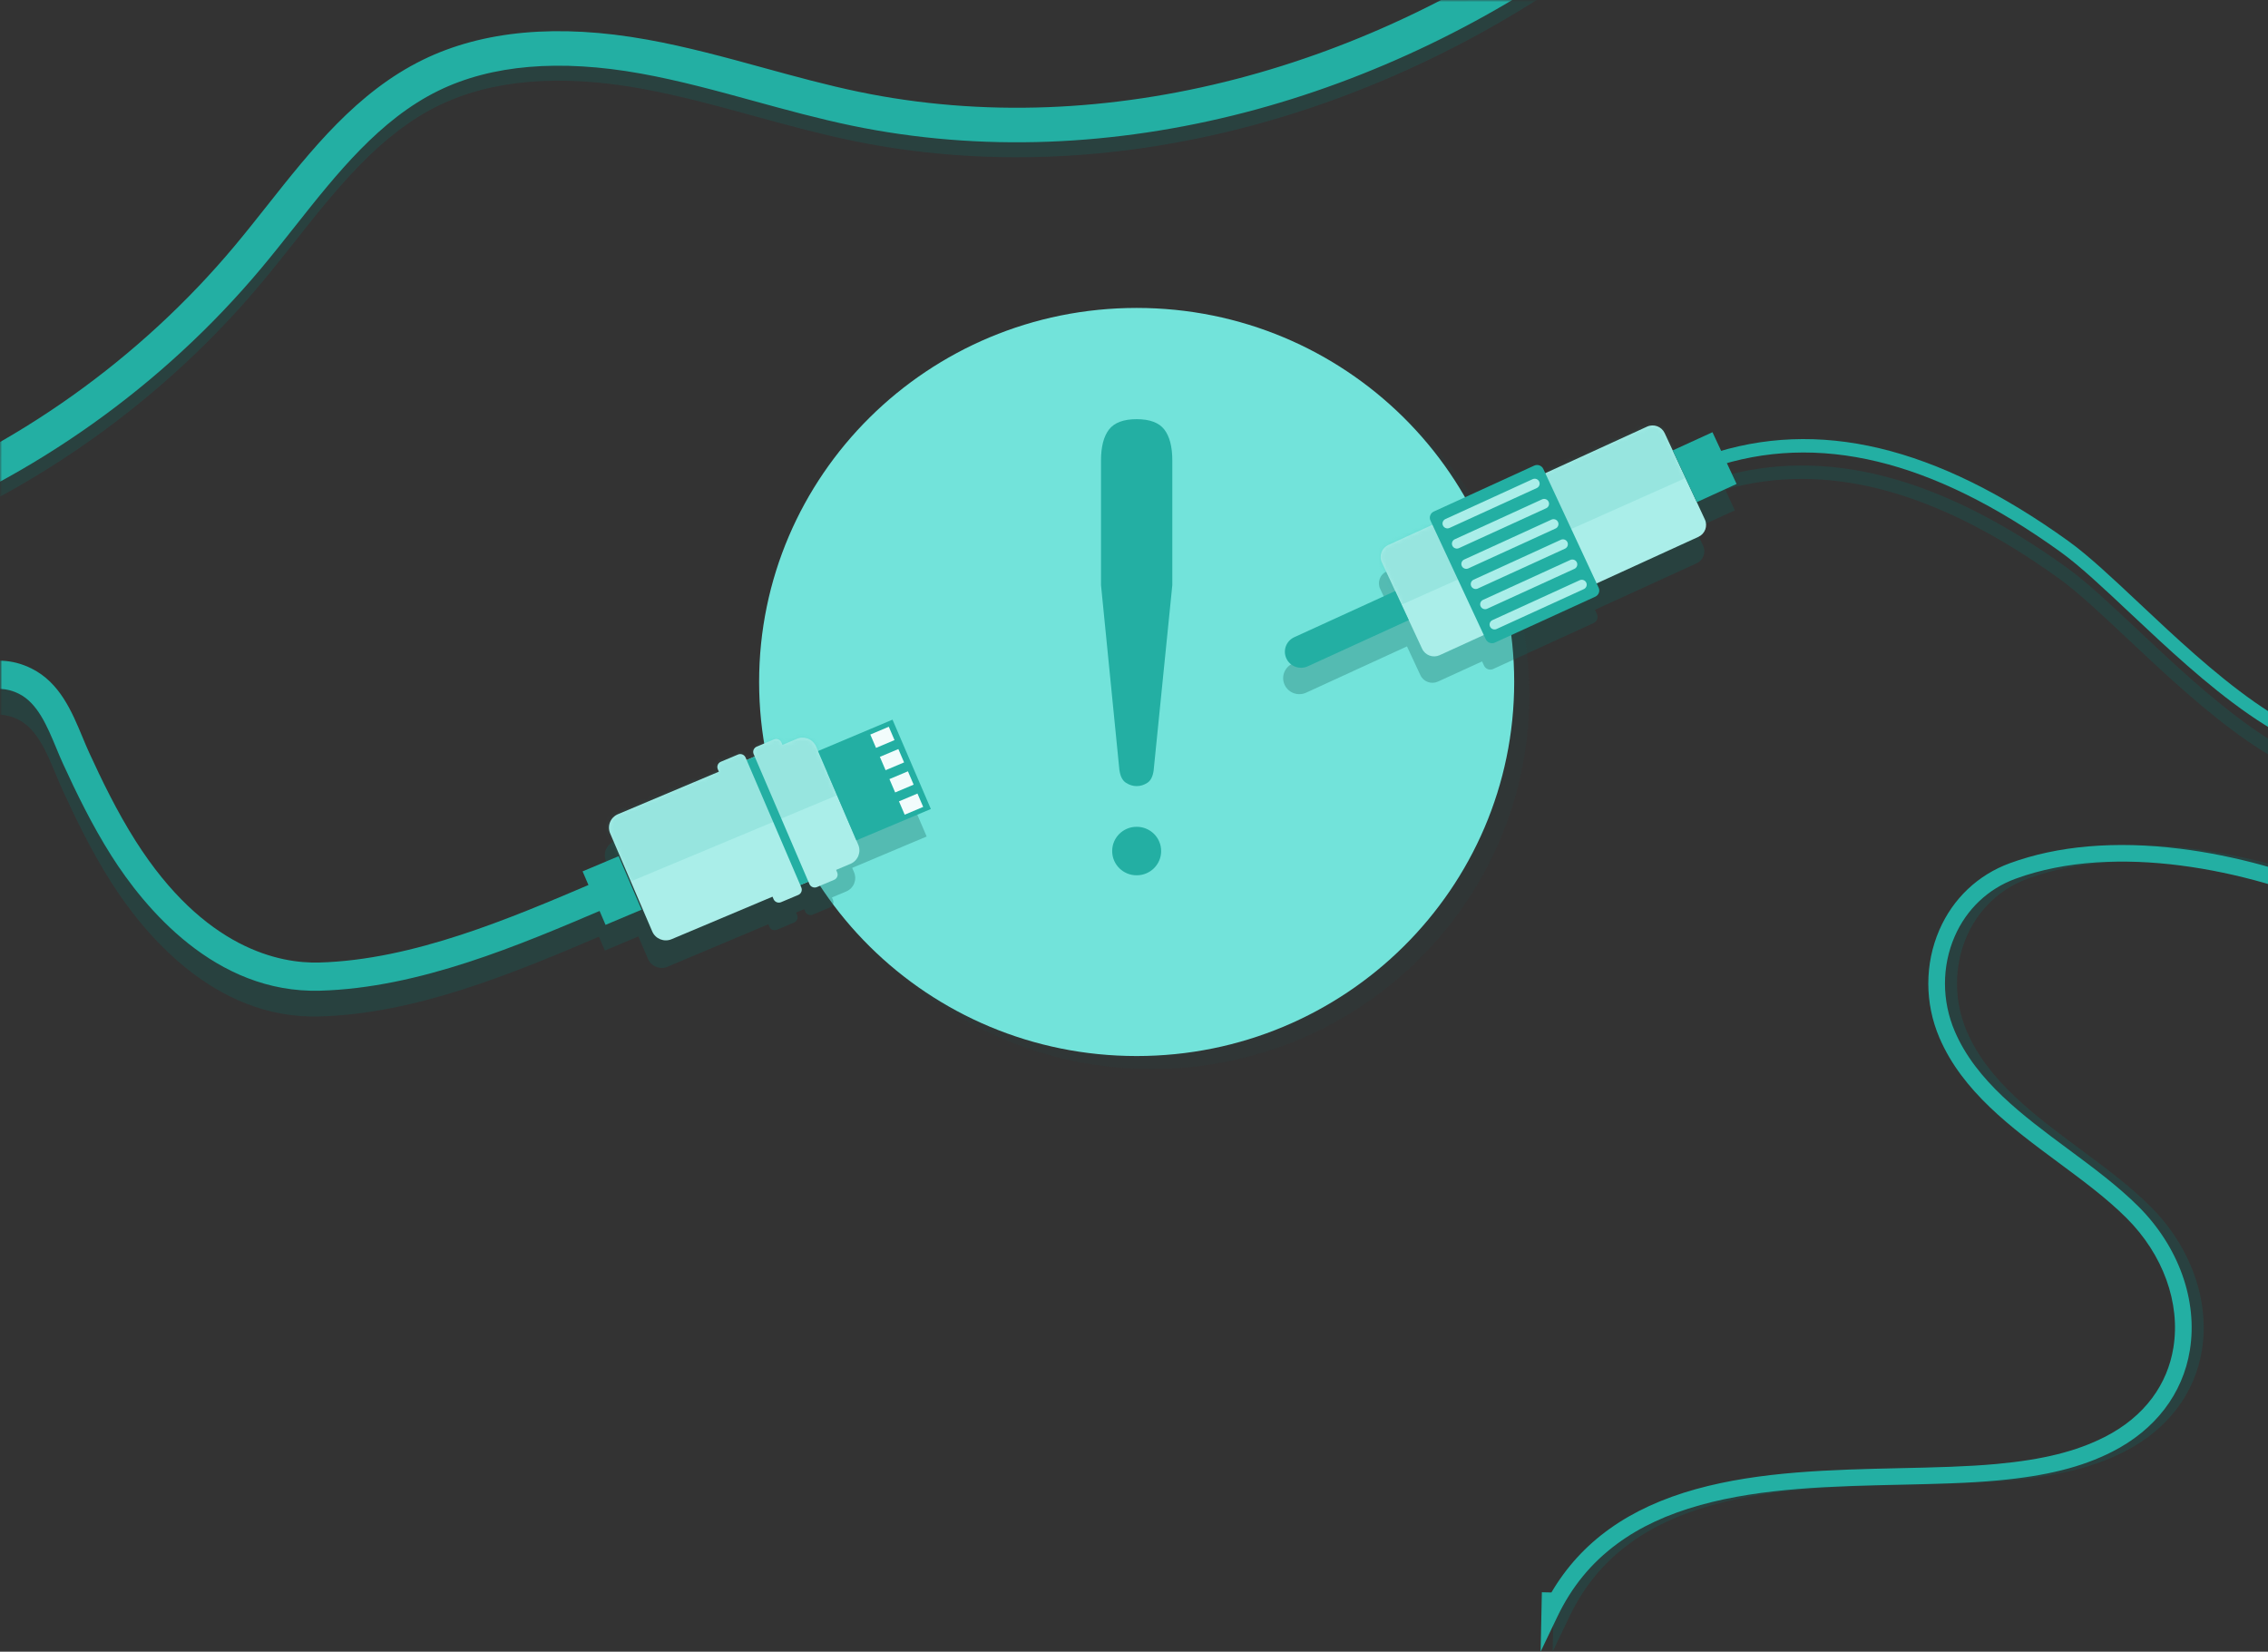 <svg width="552" height="402" viewBox="0 0 552 402" fill="none" xmlns="http://www.w3.org/2000/svg">
<rect x="0" y="0" width="552" height="402" fill="#333333" stroke="none"/>
<mask id="mask0_14198_91477" style="mask-type:luminance" maskUnits="userSpaceOnUse" x="0" y="0" width="554" height="371">
<path d="M553.294 0H0V370.032H553.294V0Z" fill="white"/>
</mask>
<g mask="url(#mask0_14198_91477)">
<mask id="mask1_14198_91477" style="mask-type:luminance" maskUnits="userSpaceOnUse" x="0" y="0" width="554" height="371">
<path d="M553.294 0H0V370.032H553.294V0Z" fill="white"/>
</mask>
<g mask="url(#mask1_14198_91477)">
<path opacity="0.08" d="M280.34 260.192C331.089 260.192 372.228 219.432 372.228 169.151C372.228 118.87 331.089 78.109 280.34 78.109C229.592 78.109 188.452 118.87 188.452 169.151C188.452 219.432 229.592 260.192 280.34 260.192Z" fill="#13625C"/>
</g>
<mask id="mask2_14198_91477" style="mask-type:luminance" maskUnits="userSpaceOnUse" x="0" y="0" width="554" height="371">
<path d="M553.294 0H0V370.032H553.294V0Z" fill="white"/>
</mask>
<g mask="url(#mask2_14198_91477)">
<path d="M276.647 257.028C327.395 257.028 368.535 216.268 368.535 165.987C368.535 115.706 327.395 74.945 276.647 74.945C225.899 74.945 184.759 115.706 184.759 165.987C184.759 216.268 225.899 257.028 276.647 257.028Z" fill="#72E3DA"/>
</g>
<mask id="mask3_14198_91477" style="mask-type:luminance" maskUnits="userSpaceOnUse" x="0" y="0" width="554" height="371">
<path d="M553.294 0H0V370.032H553.294V0Z" fill="white"/>
</mask>
<g mask="url(#mask3_14198_91477)">
<path opacity="0.31" d="M207.406 211.234L225.537 203.597L216.206 181.851L198.075 189.489L197.618 188.422C196.842 186.615 194.734 185.773 192.91 186.541L189.425 188.009L189.167 187.409C188.865 186.705 188.044 186.377 187.334 186.676L183.155 188.437C182.444 188.736 182.113 189.549 182.415 190.253L182.673 190.854L180.698 191.685L180.44 191.085C180.138 190.381 179.317 190.053 178.607 190.352L174.427 192.113C173.717 192.412 173.386 193.225 173.688 193.929L173.946 194.53L149.383 204.877C147.559 205.645 146.708 207.733 147.484 209.541L149.784 214.901L141.63 218.336L143.063 221.674C122.689 230.363 99.773 239.911 77.547 240.54C68.032 240.81 49.568 237.32 32.821 210.919C28.246 203.708 24.534 195.992 21.507 189.395C20.982 188.251 20.473 187.026 19.933 185.73C17.34 179.493 14.401 172.425 7.537 168.995C-2.267 164.096 -11.021 169.603 -18.055 174.029C-18.91 174.567 -19.754 175.098 -20.586 175.602C-22.83 176.96 -25.141 178.435 -27.375 179.861C-39.141 187.369 -51.307 195.133 -64.509 193.839C-76.418 192.672 -87.049 184.87 -92.945 172.965C-104.741 149.148 -102.783 125.058 -86.958 99.318C-73.01 76.631 -50.901 56.539 -31.395 38.813C-28.445 36.131 -25.657 33.598 -22.926 31.082C-17.375 25.968 -11.118 19.875 -7.12 12.261C-2.568 3.593 -1.838 -5.713 -5.117 -13.272C-7.921 -19.739 -13.805 -25.254 -22.603 -29.668C-36.829 -36.804 -51.983 -39.813 -67.647 -38.609C-81.228 -37.565 -95.592 -33.305 -110.339 -25.949C-136.705 -12.796 -160.258 7.751 -181.784 27.995L-197.101 42.4L-192.335 47.375L-177.018 32.97C-155.877 13.087 -132.79 -7.07 -107.226 -19.822C-93.287 -26.776 -79.79 -30.796 -67.111 -31.77C-52.731 -32.876 -38.808 -30.109 -25.73 -23.548C-18.419 -19.881 -13.623 -15.512 -11.477 -10.563C-9.058 -4.987 -9.725 2.362 -13.261 9.095C-16.75 15.739 -22.513 21.335 -27.64 26.058C-30.354 28.559 -33.133 31.084 -36.075 33.758C-55.92 51.792 -78.412 72.232 -92.871 95.75C-100.897 108.806 -105.51 121.229 -106.971 133.728C-108.633 147.947 -106.005 162.165 -99.159 175.986C-97.831 178.668 -96.295 181.172 -94.577 183.481C-87.296 193.272 -76.77 199.53 -65.19 200.665C-49.587 202.193 -35.795 193.392 -23.626 185.627C-21.324 184.158 -19.15 182.77 -16.976 181.454C-16.11 180.93 -15.233 180.378 -14.344 179.819C-6.812 175.08 -1.436 172.193 4.42 175.12C8.983 177.399 11.296 182.962 13.533 188.342C14.072 189.638 14.629 190.977 15.205 192.234C18.328 199.039 22.167 207.014 26.96 214.569C34.935 227.141 52.138 248.121 77.745 247.396C101.266 246.731 124.835 236.915 145.772 227.986L147.217 231.355L155.371 227.92L157.731 233.419C158.506 235.227 160.614 236.069 162.438 235.3L187.001 224.953L187.259 225.554C187.561 226.258 188.382 226.586 189.092 226.287L193.272 224.526C193.982 224.227 194.313 223.414 194.011 222.71L193.753 222.109L195.728 221.277L195.986 221.878C196.288 222.582 197.109 222.91 197.82 222.611L201.999 220.85C202.709 220.551 203.041 219.737 202.738 219.033L202.481 218.433L205.966 216.965C207.79 216.197 208.64 214.108 207.865 212.301L207.406 211.234Z" fill="#13625C"/>
<path d="M197.004 215.168C197.306 215.872 198.127 216.2 198.837 215.901L203.016 214.14C203.727 213.841 204.058 213.027 203.756 212.323L203.498 211.723L206.983 210.255C208.808 209.487 209.658 207.398 208.882 205.591L198.636 181.713C197.86 179.905 195.752 179.063 193.928 179.831L190.443 181.299L190.185 180.699C189.883 179.995 189.062 179.667 188.352 179.966L184.172 181.727C183.462 182.026 183.131 182.839 183.433 183.543L183.691 184.144L181.716 184.976L181.458 184.375C181.156 183.671 180.335 183.343 179.625 183.643L175.445 185.403C174.735 185.702 174.404 186.516 174.706 187.22L174.963 187.82L150.401 198.167C148.576 198.935 147.726 201.024 148.502 202.831L158.749 226.71C159.524 228.517 161.632 229.359 163.456 228.591L188.019 218.244L188.276 218.845C188.579 219.549 189.399 219.877 190.11 219.577L194.289 217.817C195 217.518 195.331 216.704 195.029 216L194.771 215.4L196.746 214.568L197.004 215.168Z" fill="#AAEEE9"/>
<mask id="mask4_14198_91477" style="mask-type:luminance" maskUnits="userSpaceOnUse" x="148" y="179" width="62" height="50">
<path d="M197.004 215.168C197.306 215.872 198.127 216.2 198.837 215.901L203.016 214.14C203.727 213.841 204.058 213.027 203.756 212.323L203.498 211.723L206.983 210.255C208.808 209.487 209.658 207.398 208.882 205.591L198.636 181.713C197.86 179.905 195.752 179.063 193.928 179.831L190.443 181.299L190.185 180.699C189.883 179.995 189.062 179.667 188.352 179.966L184.172 181.727C183.462 182.026 183.131 182.839 183.433 183.543L183.691 184.144L181.716 184.976L181.458 184.375C181.156 183.671 180.335 183.343 179.625 183.643L175.445 185.403C174.735 185.702 174.404 186.516 174.706 187.22L174.963 187.82L150.401 198.167C148.576 198.935 147.726 201.024 148.502 202.831L158.749 226.71C159.524 228.517 161.632 229.359 163.456 228.591L188.019 218.244L188.276 218.845C188.579 219.549 189.399 219.877 190.11 219.577L194.289 217.817C195 217.518 195.331 216.704 195.029 216L194.771 215.4L196.746 214.568L197.004 215.168Z" fill="white"/>
</mask>
<g mask="url(#mask4_14198_91477)">
<path opacity="0.14" d="M153.264 214.632L207.231 192.09L196.993 173.117L142.577 196.787L147.484 209.525L153.264 214.632Z" fill="#23AFA3"/>
</g>
<path d="M226.559 196.902L217.227 175.156L199.095 182.794L208.427 204.54L226.559 196.902Z" fill="#23AFA3"/>
<path d="M217.715 180.131L216.321 176.883L211.82 178.779L213.214 182.027L217.715 180.131Z" fill="#F2FCFC"/>
<path d="M220.041 185.56L218.647 182.312L214.146 184.209L215.54 187.457L220.041 185.56Z" fill="#F2FCFC"/>
<path d="M222.37 190.974L220.977 187.727L216.475 189.623L217.869 192.871L222.37 190.974Z" fill="#F2FCFC"/>
<path d="M224.692 196.388L223.298 193.141L218.797 195.037L220.19 198.285L224.692 196.388Z" fill="#F2FCFC"/>
<path d="M196.749 214.581L183.692 184.156L181.718 184.988L194.774 215.413L196.749 214.581Z" fill="#23AFA3"/>
<path d="M156.16 221.402L150.573 208.383L141.797 212.08L147.384 225.099L156.16 221.402Z" fill="#23AFA3"/>
<path d="M-94.412 177.208C-96.129 174.899 -97.665 172.395 -98.993 169.713C-105.839 155.892 -108.467 141.674 -106.805 127.454C-105.344 114.955 -100.732 102.533 -92.705 89.476C-78.246 65.959 -55.754 45.519 -35.909 27.484C-32.967 24.811 -30.188 22.285 -27.474 19.785C-22.347 15.062 -16.584 9.466 -13.095 2.822C-9.559 -3.912 -8.892 -11.26 -11.312 -16.837C-13.457 -21.785 -18.253 -26.154 -25.564 -29.822C-38.642 -36.383 -52.565 -39.149 -66.945 -38.044C-79.624 -37.069 -93.121 -33.049 -107.06 -26.096C-132.624 -13.343 -155.711 6.814 -176.852 26.696L-192.169 41.101L-196.935 36.126L-181.618 21.721C-160.092 1.477 -136.539 -19.07 -110.173 -32.222C-95.426 -39.579 -81.062 -43.838 -67.481 -44.882C-51.818 -46.086 -36.663 -43.078 -22.437 -35.941C-13.639 -31.528 -7.755 -26.013 -4.951 -19.545C-1.672 -11.986 -2.402 -2.68 -6.954 5.987C-10.952 13.602 -17.209 19.695 -22.76 24.808C-25.491 27.324 -28.278 29.857 -31.229 32.539C-50.735 50.266 -72.844 70.357 -86.792 93.044C-102.617 118.784 -104.575 142.874 -92.779 166.691C-86.883 178.596 -76.252 186.399 -64.343 187.565C-51.141 188.859 -38.975 181.095 -27.209 173.587C-24.974 172.161 -22.664 170.687 -20.42 169.328C-19.588 168.824 -18.744 168.293 -17.889 167.755C-10.855 163.33 -2.1 157.823 7.704 162.722C14.567 166.151 17.507 173.22 20.099 179.456C20.639 180.752 21.148 181.977 21.673 183.122C24.701 189.718 28.412 197.434 32.987 204.646C49.734 231.046 68.198 234.535 77.713 234.266C100.536 233.621 124.086 223.57 144.864 214.703L147.872 213.42L150.606 219.722L147.602 221.003C126.254 230.113 102.057 240.44 77.911 241.123C52.303 241.847 35.101 220.868 27.126 208.296C22.332 200.74 18.494 192.765 15.371 185.961C14.794 184.703 14.237 183.364 13.699 182.069C11.462 176.689 9.149 171.125 4.586 168.846C-1.27 165.92 -6.646 168.807 -14.178 173.546C-15.067 174.105 -15.944 174.656 -16.809 175.18C-18.984 176.497 -21.158 177.885 -23.46 179.353C-35.629 187.119 -49.421 195.92 -65.024 194.391C-76.604 193.257 -87.13 186.998 -94.412 177.208Z" fill="#23AFA3"/>
</g>
<mask id="mask5_14198_91477" style="mask-type:luminance" maskUnits="userSpaceOnUse" x="0" y="0" width="554" height="371">
<path d="M553.294 0H0V370.032H553.294V0Z" fill="white"/>
</mask>
<g mask="url(#mask5_14198_91477)">
<path opacity="0.31" d="M714.465 259.485C703.356 259.546 688.866 252.15 681.534 235.486C672.487 214.926 677.192 192.794 681.737 171.391C682.084 169.757 682.43 168.128 682.769 166.507L683.028 165.264C688.2 140.497 693.549 114.882 693.635 89.096C693.687 73.364 690.523 57.307 684.725 43.882C677.791 27.826 667.259 15.988 654.267 9.645C642.081 3.697 628.398 3.118 617.663 8.097C608.101 12.533 601.62 20.72 598.922 31.774C594.464 50.041 598.104 69.127 601.624 87.587C602.075 89.956 602.524 92.306 602.949 94.632C603.18 95.892 603.415 97.164 603.652 98.445C608.576 125.051 614.157 155.207 596.241 177.408C590.758 184.202 584.618 187.741 577.471 188.227C558.786 189.498 537.454 169.442 520.313 153.326C513.631 147.044 507.861 141.619 502.961 138.097C472.036 115.869 444.361 108.671 418.488 116.153L416.375 111.617L406.691 116.046L404.728 111.832C403.981 110.229 402.064 109.529 400.446 110.269L375.685 121.594L375.203 120.559C374.817 119.729 373.825 119.367 372.987 119.75L348.552 130.926C347.715 131.309 347.349 132.292 347.736 133.121L348.218 134.156L337.485 139.064C335.868 139.804 335.162 141.703 335.908 143.306L339.13 150.22L314.59 161.513C312.617 162.415 311.756 164.731 312.667 166.686C313.577 168.64 315.915 169.493 317.887 168.591L342.44 157.325L345.702 164.327C346.449 165.93 348.366 166.63 349.983 165.89L360.716 160.981L361.198 162.016C361.584 162.846 362.576 163.208 363.414 162.825L387.849 151.649C388.686 151.266 389.052 150.283 388.665 149.454L388.183 148.419L412.944 137.095C414.562 136.355 415.268 134.456 414.521 132.853L413.055 129.705L412.558 128.639L422.242 124.21L419.879 119.138C444.59 112.188 471.184 119.275 501.034 140.73C505.759 144.126 511.456 149.483 518.053 155.685C535.66 172.239 557.573 192.84 577.696 191.471C585.698 190.927 592.8 186.879 598.805 179.439C617.655 156.081 611.932 125.148 606.881 97.859C606.645 96.58 606.41 95.31 606.179 94.052C605.752 91.718 605.303 89.36 604.849 86.983C601.394 68.862 597.819 50.126 602.114 32.538C604.569 22.478 610.427 15.045 619.056 11.042C628.896 6.478 641.517 7.046 652.817 12.562C665.097 18.557 675.087 29.83 681.708 45.161C687.334 58.187 690.404 73.787 690.353 89.086C690.269 114.543 684.954 139.995 679.815 164.605L679.555 165.848C679.218 167.466 678.872 169.09 678.526 170.72C673.871 192.626 669.06 215.273 678.526 236.786C681.677 243.948 686.768 250.444 692.86 255.077C699.504 260.13 706.982 262.778 714.483 262.736L714.465 259.485Z" fill="#13625C"/>
<path d="M405.147 105.404L414.941 126.426C415.688 128.028 414.982 129.927 413.364 130.667L350.403 159.462C348.785 160.202 346.869 159.503 346.122 157.9L336.328 136.879C335.581 135.276 336.287 133.377 337.905 132.637L400.866 103.842C402.484 103.102 404.401 103.802 405.147 105.404Z" fill="#AAEEE9"/>
<mask id="mask6_14198_91477" style="mask-type:luminance" maskUnits="userSpaceOnUse" x="336" y="103" width="80" height="57">
<path d="M405.148 105.404L414.942 126.426C415.689 128.028 414.983 129.927 413.365 130.667L350.404 159.462C348.786 160.202 346.869 159.503 346.123 157.9L336.329 136.879C335.582 135.276 336.288 133.377 337.906 132.637L400.867 103.842C402.485 103.102 404.402 103.802 405.148 105.404Z" fill="white"/>
</mask>
<g mask="url(#mask6_14198_91477)">
<path opacity="0.14" d="M411.209 115.911L336.745 149.117L330.698 130.699L357.126 111.172L407.742 97.414L411.209 115.911Z" fill="#23AFA3"/>
</g>
<path d="M375.622 114.133L389.084 143.028C389.47 143.858 389.105 144.841 388.267 145.224L363.832 156.399C362.995 156.782 362.003 156.42 361.616 155.59L348.154 126.696C347.768 125.866 348.133 124.883 348.97 124.5L373.406 113.325C374.243 112.942 375.235 113.304 375.622 114.133Z" fill="#23AFA3"/>
<path d="M386.071 141.801C386.349 142.397 386.086 143.104 385.484 143.379L364.249 153.091C363.647 153.366 362.934 153.106 362.656 152.51C362.378 151.913 362.641 151.207 363.243 150.931L384.478 141.219C385.08 140.944 385.793 141.204 386.071 141.801Z" fill="#AAEEE9"/>
<path d="M383.78 136.871C384.058 137.467 383.795 138.174 383.193 138.449L361.958 148.161C361.356 148.437 360.643 148.176 360.365 147.58C360.087 146.983 360.35 146.277 360.952 146.001L382.187 136.289C382.789 136.014 383.503 136.274 383.78 136.871Z" fill="#AAEEE9"/>
<path d="M381.489 131.957C381.767 132.553 381.505 133.26 380.902 133.535L359.667 143.247C359.065 143.523 358.352 143.262 358.074 142.666C357.796 142.069 358.059 141.363 358.661 141.087L379.896 131.375C380.498 131.1 381.212 131.36 381.489 131.957Z" fill="#AAEEE9"/>
<path d="M379.199 127.051C379.477 127.647 379.214 128.354 378.612 128.629L357.377 138.341C356.775 138.616 356.062 138.356 355.784 137.76C355.506 137.163 355.769 136.457 356.371 136.181L377.606 126.469C378.208 126.194 378.921 126.454 379.199 127.051Z" fill="#AAEEE9"/>
<path d="M376.907 122.121C377.185 122.717 376.922 123.424 376.32 123.699L355.085 133.411C354.483 133.687 353.769 133.426 353.492 132.83C353.214 132.233 353.477 131.527 354.079 131.251L375.314 121.539C375.916 121.264 376.629 121.524 376.907 122.121Z" fill="#AAEEE9"/>
<path d="M374.616 117.207C374.894 117.803 374.631 118.51 374.029 118.785L352.794 128.497C352.192 128.773 351.479 128.512 351.201 127.916C350.923 127.319 351.186 126.613 351.788 126.337L373.023 116.625C373.625 116.35 374.338 116.61 374.616 117.207Z" fill="#AAEEE9"/>
<path d="M339.575 143.852L342.873 150.929L318.306 162.165C316.334 163.067 313.996 162.214 313.086 160.259C312.175 158.305 313.036 155.989 315.009 155.087L339.575 143.852Z" fill="#23AFA3"/>
<path d="M407.108 109.626L412.975 122.219L422.658 117.79L416.791 105.197L407.108 109.626Z" fill="#23AFA3"/>
<path d="M415.62 110.753C442.435 101.654 471.142 108.495 503.381 131.668C508.281 135.19 514.051 140.615 520.732 146.896C537.873 163.012 559.206 183.068 577.891 181.797C585.038 181.311 591.178 177.772 596.661 170.979C614.576 148.777 608.996 118.622 604.072 92.016C603.835 90.734 603.6 89.463 603.369 88.203C602.943 85.877 602.495 83.526 602.043 81.157C598.524 62.697 594.884 43.611 599.342 25.344C602.04 14.29 608.52 6.103 618.083 1.667C628.817 -3.312 642.501 -2.733 654.687 3.216C667.679 9.558 678.211 21.397 685.145 37.452C690.943 50.877 694.107 66.934 694.055 82.667C693.969 108.452 688.62 134.068 683.448 158.835L683.188 160.077C682.85 161.698 682.504 163.327 682.157 164.961C677.612 186.364 672.907 208.497 681.953 229.056C689.285 245.72 703.776 253.117 714.884 253.055L714.902 256.307C707.401 256.349 699.924 253.7 693.279 248.648C687.187 244.015 682.096 237.519 678.944 230.356C669.479 208.843 674.29 186.197 678.945 164.291C679.291 162.661 679.636 161.036 679.974 159.419L680.233 158.176C685.373 133.566 690.688 108.114 690.772 82.656C690.823 67.357 687.753 51.758 682.127 38.731C675.506 23.4 665.515 12.127 653.236 6.133C641.936 0.616 629.315 0.048 619.475 4.613C610.846 8.615 604.988 16.048 602.532 26.109C598.237 43.696 601.813 62.432 605.268 80.553C605.721 82.931 606.171 85.289 606.598 87.623C606.829 88.881 607.064 90.15 607.3 91.429C612.351 118.719 618.074 149.651 599.224 173.01C593.219 180.45 586.117 184.498 578.115 185.042C557.991 186.411 536.079 165.809 518.472 149.256C511.875 143.053 506.177 137.697 501.453 134.3C470.142 111.795 442.413 105.099 416.683 113.83L415.62 110.753Z" fill="#23AFA3"/>
</g>
<mask id="mask7_14198_91477" style="mask-type:luminance" maskUnits="userSpaceOnUse" x="0" y="0" width="554" height="371">
<path d="M553.294 0H0V370.032H553.294V0Z" fill="white"/>
</mask>
<g mask="url(#mask7_14198_91477)">
<path d="M271.156 204.832C271.466 204.115 271.891 203.49 272.43 202.956C272.969 202.421 273.601 202 274.324 201.693C275.047 201.386 275.822 201.233 276.648 201.233C277.474 201.233 278.249 201.386 278.972 201.693C279.695 202 280.326 202.422 280.865 202.956C281.404 203.49 281.829 204.115 282.139 204.832C282.449 205.548 282.604 206.315 282.604 207.134C282.604 207.953 282.449 208.72 282.139 209.437C281.829 210.153 281.404 210.779 280.865 211.313C280.326 211.847 279.695 212.268 278.972 212.575C278.249 212.882 277.474 213.035 276.648 213.035C275.822 213.035 275.047 212.882 274.324 212.575C273.601 212.268 272.969 211.847 272.43 211.313C271.891 210.779 271.466 210.153 271.156 209.437C270.846 208.72 270.692 207.953 270.692 207.134C270.692 206.315 270.846 205.548 271.156 204.832ZM285.326 112.104C285.326 108.745 284.677 106.224 283.381 104.544C282.084 102.864 279.84 102.023 276.648 102.023C273.455 102.023 271.211 102.864 269.915 104.544C268.618 106.224 267.97 108.745 267.97 112.104V142.407L272.458 187.534V187.416C272.657 188.919 273.177 189.946 274.014 190.5C274.852 191.054 275.73 191.33 276.648 191.33C277.565 191.33 278.433 191.063 279.252 190.529C280.069 189.995 280.577 188.997 280.778 187.534L285.326 142.407L285.326 112.104Z" fill="#23AFA3"/>
</g>
</g>
<mask id="mask8_14198_91477" style="mask-type:luminance" maskUnits="userSpaceOnUse" x="0" y="0" width="554" height="371">
<path d="M553.294 0H0V370.032H553.294V0Z" fill="white"/>
</mask>
<g mask="url(#mask8_14198_91477)">
<g opacity="0.31">
<path d="M-26.814 133.237L-29.861 125.392C-13.116 119.006 2.845 110.452 17.58 99.969C32.314 89.487 45.596 77.235 57.055 63.556C59.757 60.331 62.46 56.915 65.074 53.612C75.803 40.055 86.897 26.036 102.927 18.191C117.54 11.039 135.904 9.387 157.509 13.279C167.144 15.015 176.652 17.623 185.846 20.145C193.448 22.23 201.309 24.387 209.089 25.999C223.902 29.069 239.365 30.321 255.049 29.721C270.182 29.143 285.593 26.84 300.853 22.877C330.454 15.191 359.407 1.231 384.582 -17.492L389.675 -10.77C363.629 8.602 333.658 23.048 303.004 31.008C287.148 35.126 271.124 37.519 255.376 38.121C239.001 38.748 222.843 37.437 207.351 34.227C199.306 32.559 191.312 30.366 183.582 28.246C174.569 25.773 165.249 23.217 155.991 21.549C136.217 17.987 119.628 19.393 106.684 25.727C92.383 32.726 81.894 45.98 71.75 58.798C69.1 62.147 66.36 65.609 63.583 68.924C51.662 83.154 37.849 95.897 22.527 106.797C7.206 117.698 -9.394 126.593 -26.814 133.237Z" fill="#13625C"/>
</g>
</g>
<mask id="mask9_14198_91477" style="mask-type:luminance" maskUnits="userSpaceOnUse" x="0" y="0" width="554" height="371">
<path d="M553.294 0H0V370.032H553.294V0Z" fill="white"/>
</mask>
<g mask="url(#mask9_14198_91477)">
<path d="M-26.814 129.596L-29.861 121.751C-13.116 115.365 2.845 106.811 17.58 96.329C32.314 85.846 45.596 73.595 57.055 59.915C59.757 56.69 62.46 53.274 65.074 49.971C75.803 36.414 86.897 22.396 102.927 14.551C117.54 7.399 135.904 5.746 157.509 9.639C167.144 11.374 176.652 13.982 185.846 16.505C193.448 18.59 201.309 20.746 209.089 22.358C223.902 25.428 239.365 26.68 255.049 26.081C270.182 25.502 285.593 23.199 300.853 19.236C330.454 11.55 359.407 -2.409 384.582 -21.133L389.675 -14.411C363.629 4.961 333.658 19.408 303.004 27.368C287.148 31.485 271.124 33.878 255.376 34.48C239.001 35.107 222.843 33.796 207.351 30.586C199.306 28.919 191.312 26.726 183.582 24.605C174.569 22.133 165.249 19.576 155.991 17.908C136.217 14.346 119.628 15.752 106.684 22.087C92.383 29.086 81.894 42.34 71.75 55.158C69.1 58.506 66.36 61.968 63.583 65.284C51.662 79.514 37.849 92.256 22.527 103.156C7.206 114.057 -9.394 122.952 -26.814 129.596Z" fill="#23AFA3"/>
</g>
<g opacity="0.31">
<path d="M377.894 402L378.197 387.535L380.523 387.583C387.799 375.222 399.355 366.973 415.703 362.433C431.318 358.096 448.707 357.708 465.524 357.333C473.834 357.148 481.683 356.973 488.842 356.314C500.151 355.273 508.263 353.252 515.141 349.762C519.988 347.302 523.905 344.084 526.781 340.197C529.46 336.578 531.185 332.462 531.908 327.964C533.653 317.113 529.391 305.339 520.508 296.469C515.715 291.683 509.988 287.442 503.926 282.952C492.446 274.451 480.575 265.66 474.973 252.615C471.352 244.182 471.344 234.594 474.952 226.309C478.273 218.684 484.355 212.928 492.08 210.1C503.786 205.815 517.726 204.627 533.511 206.568C546.677 208.187 560.92 212.098 573.617 217.58L571.996 221.265C550.102 211.812 517.98 204.906 493.486 213.871C486.813 216.314 481.554 221.296 478.678 227.902C475.508 235.182 475.518 243.615 478.707 251.041C483.881 263.089 495.306 271.55 506.355 279.732C512.269 284.112 518.384 288.641 523.388 293.637C533.18 303.415 537.863 316.484 535.915 328.597C534.206 339.227 527.485 348.014 516.991 353.34C509.631 357.075 501.065 359.227 489.217 360.317C481.917 360.989 473.999 361.166 465.616 361.353C449.05 361.722 431.921 362.104 416.798 366.304C408.707 368.551 402.061 371.648 396.481 375.771C390.193 380.418 385.441 386.222 381.952 393.515L377.894 402Z" fill="#13625C"/>
</g>
<path d="M374.966 402L375.269 387.535L377.595 387.583C384.872 375.222 396.427 366.973 412.775 362.433C428.39 358.096 445.78 357.708 462.597 357.333C470.907 357.148 478.756 356.973 485.914 356.314C497.224 355.273 505.335 353.252 512.213 349.762C517.06 347.302 520.977 344.084 523.853 340.197C526.532 336.578 528.257 332.462 528.98 327.964C530.725 317.113 526.463 305.339 517.58 296.469C512.787 291.683 507.06 287.442 500.998 282.952C489.518 274.451 477.647 265.66 472.045 252.615C468.424 244.182 468.416 234.594 472.024 226.309C475.344 218.684 481.427 212.928 489.152 210.1C500.858 205.815 514.797 204.627 530.583 206.568C543.748 208.187 557.992 212.098 570.689 217.58L569.068 221.265C547.174 211.812 515.052 204.906 490.558 213.871C483.885 216.314 478.626 221.296 475.749 227.902C472.579 235.182 472.59 243.615 475.779 251.041C480.952 263.089 492.378 271.55 503.427 279.732C509.341 284.112 515.456 288.641 520.46 293.637C530.252 303.415 534.935 316.484 532.987 328.597C531.278 339.227 524.557 348.014 514.063 353.34C506.703 357.075 498.137 359.227 486.289 360.317C478.989 360.989 471.071 361.166 462.688 361.353C446.122 361.722 428.992 362.104 413.87 366.304C405.779 368.551 399.133 371.648 393.553 375.771C387.265 380.418 382.512 386.222 379.024 393.515L374.966 402Z" fill="#23AFA3"/>
</svg>
